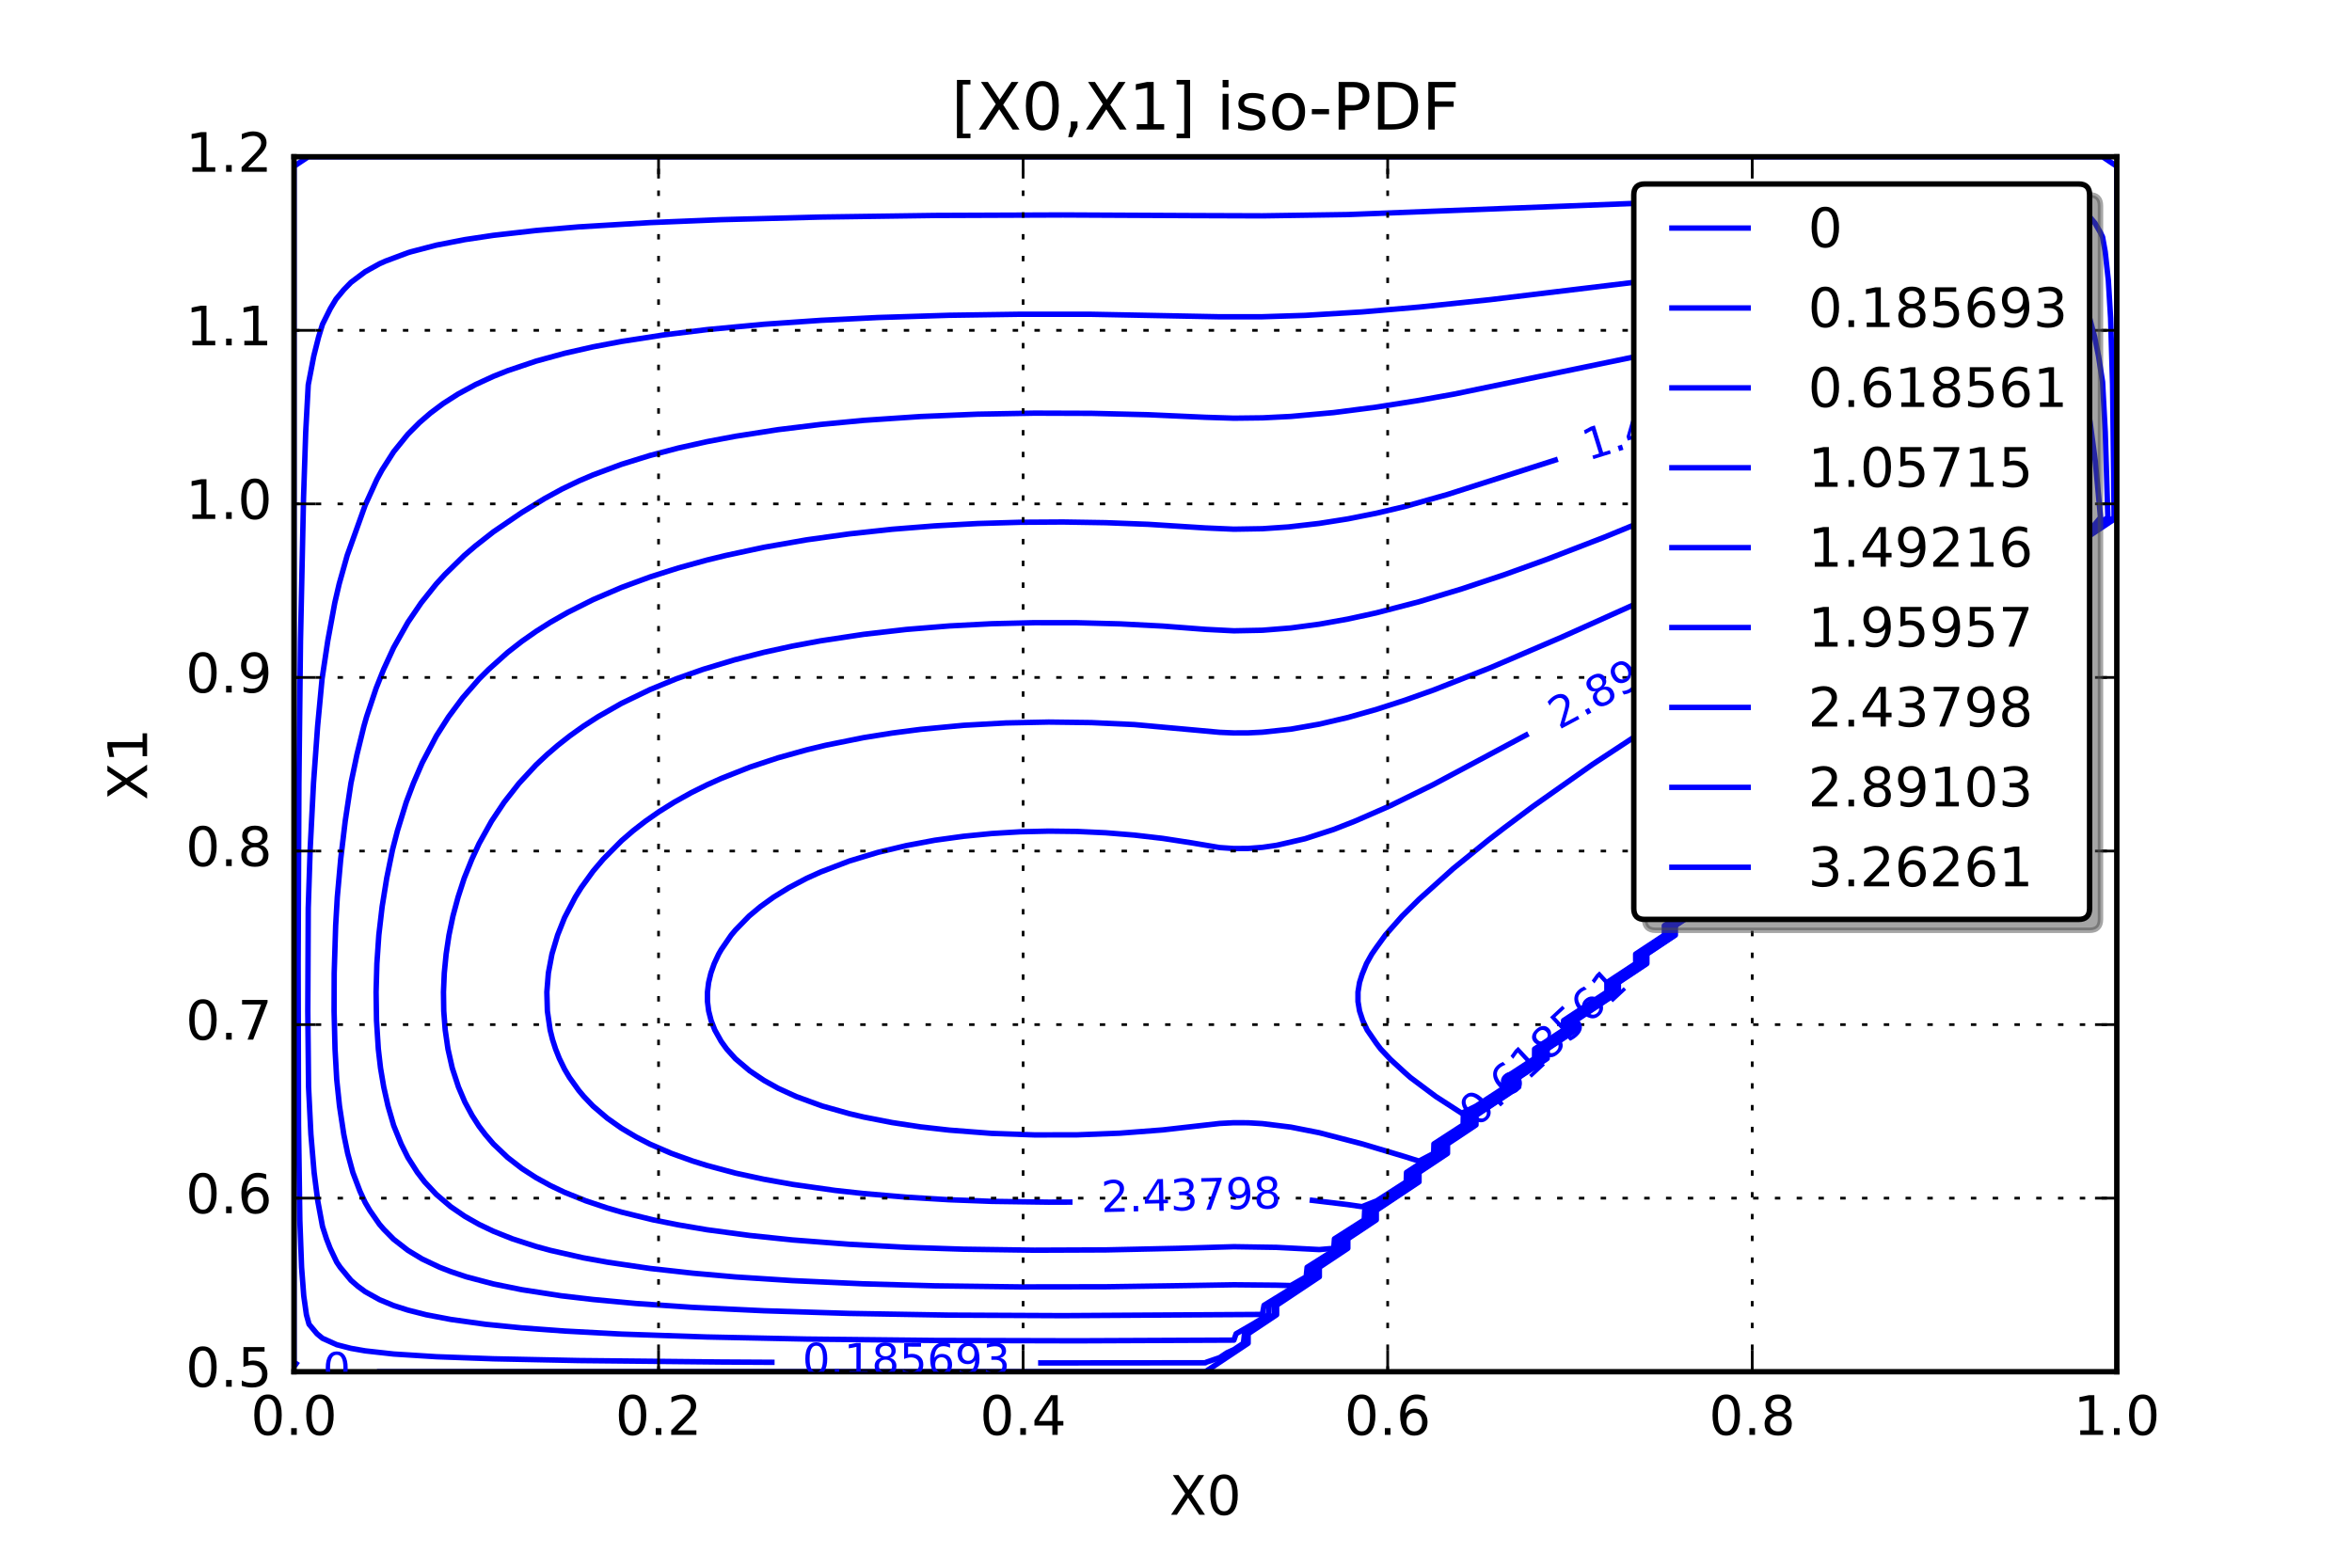 <?xml version="1.0" encoding="utf-8" standalone="no"?>
<!DOCTYPE svg PUBLIC "-//W3C//DTD SVG 1.1//EN"
  "http://www.w3.org/Graphics/SVG/1.1/DTD/svg11.dtd">
<!-- Created with matplotlib (http://matplotlib.org/) -->
<svg height="288pt" version="1.1" viewBox="0 0 432 288" width="432pt" xmlns="http://www.w3.org/2000/svg" xmlns:xlink="http://www.w3.org/1999/xlink">
 <defs>
  <style type="text/css">
*{stroke-linecap:butt;stroke-linejoin:round;stroke-miterlimit:100000;}
  </style>
 </defs>
 <g id="figure_1">
  <g id="patch_1">
   <path d="M 0 288 
L 432 288 
L 432 0 
L 0 0 
z
" style="fill:#ffffff;"/>
  </g>
  <g id="axes_1">
   <g id="patch_2">
    <path d="M 54 252 
L 388.8 252 
L 388.8 28.8 
L 54 28.8 
z
" style="fill:#ffffff;"/>
   </g>
   <g id="LineCollection_1">
    <path clip-path="url(#pd67d15239f)" d="M 69.247 252 
L 221.4 252 
L 229.247 246.769 
L 229.247 245.025 
L 234.478 241.537 
L 234.478 239.794 
L 242.325 234.562 
L 242.325 232.819 
L 247.556 229.331 
L 247.556 227.588 
L 252.787 224.1 
L 252.787 222.356 
L 260.634 217.125 
L 260.634 215.381 
L 265.866 211.894 
L 265.866 210.15 
L 271.097 206.662 
L 271.097 204.919 
L 278.944 199.688 
L 278.944 197.944 
L 284.175 194.456 
L 284.175 192.713 
L 289.406 189.225 
L 289.406 187.481 
L 297.253 182.25 
L 297.253 180.506 
L 302.484 177.019 
L 302.484 175.275 
L 307.716 171.787 
L 307.716 170.044 
L 315.562 164.812 
L 315.562 163.069 
L 320.794 159.581 
L 320.794 157.838 
L 326.025 154.35 
L 326.025 152.606 
L 333.872 147.375 
L 333.872 145.631 
L 339.103 142.144 
L 339.103 140.4 
L 344.334 136.912 
L 344.334 135.169 
L 352.181 129.938 
L 352.181 128.194 
L 357.413 124.706 
L 357.413 122.963 
L 362.644 119.475 
L 362.644 117.731 
L 370.491 112.5 
L 370.491 110.756 
L 375.722 107.269 
L 375.722 105.525 
L 380.953 102.037 
L 380.953 100.294 
L 388.8 95.062 
L 388.8 30.544 
L 386.184 28.8 
L 56.616 28.8 
L 54 30.544 
L 54 250.256 
L 54.811 250.797 
L 54.811 250.797 
" style="fill:none;stroke:#0000ff;"/>
   </g>
   <g id="LineCollection_2">
    <path clip-path="url(#pd67d15239f)" d="M 190.672 250.383 
L 221.4 250.356 
L 221.549 250.256 
L 224.016 249.413 
L 225.366 248.512 
L 226.631 247.937 
L 228.383 246.769 
L 228.584 245.025 
L 229.247 244.663 
L 234.016 241.537 
L 234.073 239.794 
L 234.478 239.553 
L 242.025 234.562 
L 242.046 232.819 
L 244.941 230.912 
L 247.312 229.331 
L 247.324 227.588 
L 250.172 225.704 
L 252.578 224.1 
L 252.586 222.356 
L 255.403 220.489 
L 260.455 217.125 
L 260.46 215.381 
L 265.702 211.894 
L 265.705 210.15 
L 270.945 206.662 
L 270.948 204.919 
L 278.805 199.688 
L 278.806 197.944 
L 284.043 194.456 
L 284.044 192.713 
L 289.28 189.225 
L 289.28 187.481 
L 297.133 182.25 
L 297.133 180.506 
L 302.368 177.019 
L 302.367 175.275 
L 307.601 171.787 
L 307.601 170.044 
L 315.451 164.812 
L 315.451 163.069 
L 320.684 159.581 
L 320.794 157.764 
L 325.915 154.35 
L 326.025 152.533 
L 333.763 147.375 
L 333.872 145.558 
L 338.993 142.144 
L 338.991 140.4 
L 344.222 136.912 
L 344.22 135.169 
L 352.065 129.938 
L 352.062 128.194 
L 357.29 124.706 
L 357.288 122.963 
L 362.514 119.475 
L 362.511 117.731 
L 367.875 114.146 
L 370.344 112.5 
L 370.34 110.756 
L 373.106 108.9 
L 375.553 107.269 
L 375.548 105.525 
L 375.722 105.399 
L 380.742 102.037 
L 380.737 100.294 
L 380.953 100.125 
L 385.865 96.806 
L 386.184 96.479 
L 388.309 95.062 
L 388.025 70.65 
L 387.663 58.444 
L 387.244 51.469 
L 386.668 46.237 
L 386.184 43.55 
L 385.811 42.75 
L 384.804 41.006 
L 383.331 39.263 
L 380.953 37.813 
L 378.337 36.944 
L 375.722 36.419 
L 373.106 36.085 
L 367.875 35.718 
L 362.644 35.565 
L 354.797 35.554 
L 341.719 35.827 
L 323.409 36.463 
L 247.556 39.417 
L 231.863 39.652 
L 218.784 39.607 
L 195.244 39.491 
L 171.703 39.583 
L 150.778 39.874 
L 132.469 40.355 
L 119.391 40.895 
L 106.312 41.68 
L 98.466 42.345 
L 90.619 43.234 
L 85.388 44.018 
L 80.156 45.035 
L 75.552 46.237 
L 74.925 46.424 
L 70.766 47.981 
L 69.694 48.461 
L 67.078 49.914 
L 64.463 51.878 
L 63.162 53.212 
L 61.716 54.956 
L 60.669 56.7 
L 59.231 59.588 
L 58.509 61.931 
L 57.63 65.419 
L 56.616 70.697 
L 56.151 79.369 
L 55.748 91.575 
L 55.194 117.731 
L 54.903 143.887 
L 54.764 177.019 
L 54.832 206.662 
L 55.073 224.1 
L 55.394 232.819 
L 55.791 238.05 
L 56.282 241.537 
L 56.766 243.281 
L 58.227 245.025 
L 59.231 245.856 
L 61.847 247.036 
L 64.463 247.709 
L 67.078 248.166 
L 72.309 248.748 
L 80.156 249.243 
L 90.619 249.624 
L 106.312 249.947 
L 132.469 250.216 
L 142.272 250.273 
L 142.272 250.273 
" style="fill:none;stroke:#0000ff;"/>
   </g>
   <g id="LineCollection_3">
    <path clip-path="url(#pd67d15239f)" d="M 300.987 177.758 
L 302.096 177.019 
L 302.094 175.275 
L 307.335 171.787 
L 307.333 170.044 
L 315.193 164.812 
L 315.19 163.069 
L 320.427 159.581 
L 320.424 157.838 
L 325.66 154.35 
L 325.656 152.606 
L 333.508 147.375 
L 333.503 145.631 
L 338.735 142.144 
L 338.729 140.4 
L 343.959 136.912 
L 343.953 135.169 
L 351.792 129.938 
L 351.785 128.194 
L 357.006 124.706 
L 356.997 122.963 
L 362.212 119.475 
L 362.202 117.731 
L 370.001 112.5 
L 369.989 110.756 
L 373.106 108.637 
L 375.158 107.269 
L 375.144 105.525 
L 378.337 103.313 
L 380.251 102.037 
L 380.232 100.294 
L 380.953 99.733 
L 382.728 98.55 
L 383.569 97.842 
L 385.122 96.806 
L 386.184 95.715 
L 387.163 95.062 
L 386.679 79.369 
L 386.184 70.156 
L 385.445 65.419 
L 384.74 61.931 
L 383.569 57.545 
L 382.254 54.956 
L 380.953 52.868 
L 378.337 50.424 
L 375.722 48.959 
L 372.937 47.981 
L 370.491 47.402 
L 367.875 46.994 
L 362.644 46.585 
L 357.413 46.511 
L 352.181 46.644 
L 344.334 47.095 
L 333.872 47.99 
L 320.794 49.379 
L 299.869 51.9 
L 273.712 55.049 
L 260.634 56.414 
L 250.172 57.305 
L 239.709 57.939 
L 231.863 58.189 
L 224.016 58.195 
L 200.475 57.736 
L 187.397 57.73 
L 174.319 57.921 
L 161.241 58.332 
L 150.778 58.848 
L 140.316 59.569 
L 129.853 60.552 
L 122.006 61.512 
L 114.159 62.727 
L 108.928 63.721 
L 103.697 64.907 
L 98.466 66.339 
L 93.234 68.101 
L 90.619 69.142 
L 87.34 70.65 
L 84.123 72.394 
L 81.398 74.138 
L 79.068 75.881 
L 77.049 77.625 
L 74.925 79.76 
L 72.309 82.989 
L 70.166 86.344 
L 69.219 88.088 
L 67.078 92.799 
L 63.77 102.037 
L 62.299 107.269 
L 61.489 110.756 
L 60.203 117.731 
L 59.156 124.706 
L 58.336 133.425 
L 57.584 143.887 
L 56.965 156.094 
L 56.616 166.844 
L 56.535 185.738 
L 56.675 199.688 
L 57.105 208.406 
L 57.694 215.381 
L 58.364 220.613 
L 59.231 225.298 
L 59.968 227.588 
L 60.641 229.331 
L 61.847 231.866 
L 62.488 232.819 
L 64.463 235.208 
L 65.734 236.306 
L 67.078 237.298 
L 69.694 238.754 
L 72.309 239.847 
L 74.925 240.681 
L 78.296 241.537 
L 82.772 242.389 
L 89.125 243.281 
L 95.85 243.948 
L 103.697 244.526 
L 114.159 245.083 
L 129.853 245.619 
L 148.162 246 
L 171.703 246.252 
L 197.859 246.318 
L 226.631 246.193 
L 227.039 245.025 
L 230.056 243.281 
L 232.94 241.537 
L 233.129 239.794 
L 237.094 237.322 
L 241.324 234.562 
L 241.394 232.819 
L 244.941 230.532 
L 246.741 229.331 
L 246.782 227.588 
L 250.172 225.378 
L 252.089 224.1 
L 252.115 222.356 
L 258.019 218.471 
L 260.038 217.125 
L 260.053 215.381 
L 265.321 211.894 
L 265.332 210.15 
L 267.921 208.434 
L 267.921 208.434 
" style="fill:none;stroke:#0000ff;"/>
   </g>
   <g id="LineCollection_4">
    <path clip-path="url(#pd67d15239f)" d="M 380.62 99.595 
L 384.369 96.806 
L 385.82 95.062 
L 384.838 84.6 
L 383.905 77.625 
L 383.569 75.589 
L 382.696 72.394 
L 381.554 68.906 
L 380.868 67.162 
L 378.714 63.675 
L 378.337 63.138 
L 375.722 60.672 
L 373.106 59.106 
L 370.491 58.079 
L 367.875 57.406 
L 365.259 56.977 
L 361.997 56.7 
L 357.413 56.606 
L 352.181 56.827 
L 346.95 57.28 
L 339.103 58.257 
L 331.256 59.483 
L 320.794 61.375 
L 307.716 64 
L 267.108 72.394 
L 260.634 73.554 
L 252.787 74.793 
L 244.941 75.797 
L 237.094 76.502 
L 231.863 76.763 
L 226.631 76.826 
L 221.4 76.661 
L 210.938 76.189 
L 200.475 75.935 
L 190.012 75.899 
L 179.55 76.088 
L 169.088 76.521 
L 158.625 77.227 
L 150.778 77.969 
L 142.931 78.928 
L 135.084 80.149 
L 129.853 81.137 
L 124.622 82.302 
L 119.391 83.672 
L 114.159 85.296 
L 108.928 87.242 
L 106.312 88.362 
L 103.251 89.831 
L 100.056 91.575 
L 95.85 94.147 
L 90.619 97.709 
L 87.321 100.294 
L 85.285 102.037 
L 81.73 105.525 
L 80.133 107.269 
L 77.352 110.756 
L 74.925 114.321 
L 72.309 118.956 
L 70.466 122.963 
L 69.08 126.45 
L 67.332 131.681 
L 66.834 133.425 
L 65.555 138.656 
L 64.457 143.887 
L 63.406 150.863 
L 62.577 157.838 
L 61.952 164.812 
L 61.651 170.044 
L 61.383 178.762 
L 61.362 185.738 
L 61.536 192.713 
L 61.847 198.316 
L 62.354 203.175 
L 63.147 208.406 
L 63.858 211.894 
L 64.804 215.381 
L 66.126 218.869 
L 67.078 220.925 
L 67.919 222.356 
L 69.694 224.914 
L 70.499 225.844 
L 72.309 227.674 
L 74.925 229.704 
L 77.541 231.288 
L 80.772 232.819 
L 82.772 233.595 
L 85.651 234.562 
L 90.619 235.871 
L 95.85 236.931 
L 103.079 238.05 
L 108.928 238.732 
L 116.775 239.461 
L 127.237 240.178 
L 140.316 240.8 
L 156.009 241.289 
L 174.319 241.601 
L 195.244 241.698 
L 216.169 241.569 
L 231.863 241.473 
L 232.173 239.794 
L 237.844 236.306 
L 240.615 234.562 
L 240.735 232.819 
L 246.164 229.331 
L 246.234 227.588 
L 251.594 224.1 
L 251.638 222.356 
L 258.019 218.189 
L 259.615 217.125 
L 259.641 215.381 
L 264.936 211.894 
L 264.953 210.15 
L 270.235 206.662 
L 270.247 204.919 
L 278.153 199.688 
L 278.16 197.944 
L 283.424 194.456 
L 283.428 192.713 
L 288.686 189.225 
L 288.688 187.481 
L 296.57 182.25 
L 296.569 180.506 
L 301.82 177.019 
L 301.818 175.275 
L 307.066 171.787 
L 307.063 170.044 
L 314.93 164.812 
L 314.925 163.069 
L 320.168 159.581 
L 320.162 157.838 
L 325.402 154.35 
L 325.394 152.606 
L 333.25 147.375 
L 333.241 145.631 
L 338.474 142.144 
L 338.464 140.4 
L 343.694 136.912 
L 343.683 135.169 
L 351.517 129.938 
L 351.504 128.194 
L 351.894 127.93 
L 351.894 127.93 
" style="fill:none;stroke:#0000ff;"/>
   </g>
   <g id="LineCollection_5">
    <path clip-path="url(#pd67d15239f)" d="M 286.137 84.363 
L 265.866 90.838 
L 258.019 93.053 
L 252.787 94.286 
L 247.556 95.327 
L 242.325 96.153 
L 236.649 96.806 
L 231.863 97.13 
L 226.631 97.217 
L 221.4 96.989 
L 210.938 96.324 
L 203.091 96.024 
L 195.244 95.898 
L 187.397 95.948 
L 179.55 96.18 
L 171.703 96.608 
L 163.856 97.232 
L 156.009 98.079 
L 148.162 99.171 
L 140.316 100.543 
L 133.344 102.037 
L 129.853 102.886 
L 124.622 104.33 
L 119.391 105.993 
L 114.159 107.919 
L 108.928 110.166 
L 104.289 112.5 
L 101.081 114.328 
L 98.466 115.987 
L 95.85 117.821 
L 93.234 119.859 
L 89.769 122.963 
L 88.003 124.726 
L 84.982 128.194 
L 82.391 131.681 
L 80.156 135.188 
L 77.541 140.152 
L 75.933 143.887 
L 74.616 147.375 
L 73.002 152.606 
L 72.098 156.094 
L 71.03 161.325 
L 70.189 166.556 
L 69.581 171.787 
L 69.224 177.019 
L 69.077 182.25 
L 69.156 187.481 
L 69.488 192.713 
L 69.891 196.2 
L 70.481 199.688 
L 71.264 203.175 
L 72.309 206.767 
L 73.678 210.15 
L 74.925 212.657 
L 76.66 215.381 
L 77.993 217.125 
L 80.156 219.442 
L 82.772 221.668 
L 85.388 223.46 
L 88.003 224.939 
L 90.619 226.19 
L 94.126 227.588 
L 98.466 228.989 
L 101.081 229.702 
L 107.133 231.075 
L 111.544 231.872 
L 119.391 233.026 
L 127.237 233.897 
L 135.084 234.589 
L 145.547 235.263 
L 158.625 235.852 
L 171.703 236.219 
L 187.397 236.417 
L 203.091 236.394 
L 218.784 236.161 
L 226.631 236.027 
L 234.478 236.102 
L 237.094 236.169 
L 239.911 234.562 
L 240.08 232.819 
L 245.591 229.331 
L 245.689 227.588 
L 251.102 224.1 
L 251.165 222.356 
L 259.196 217.125 
L 259.233 215.381 
L 264.553 211.894 
L 264.578 210.15 
L 269.88 206.662 
L 269.897 204.919 
L 277.828 199.688 
L 277.838 197.944 
L 283.114 194.456 
L 283.12 192.713 
L 288.39 189.225 
L 288.393 187.481 
L 296.289 182.25 
L 296.288 180.506 
L 301.547 177.019 
L 301.544 175.275 
L 306.799 171.787 
L 306.794 170.044 
L 314.67 164.812 
L 314.663 163.069 
L 319.91 159.581 
L 319.902 157.838 
L 325.145 154.35 
L 325.135 152.606 
L 332.993 147.375 
L 332.981 145.631 
L 338.215 142.144 
L 338.202 140.4 
L 343.43 136.912 
L 343.414 135.169 
L 351.243 129.938 
L 351.225 128.194 
L 356.432 124.706 
L 356.411 122.963 
L 361.601 119.475 
L 361.578 117.731 
L 369.309 112.5 
L 369.28 110.756 
L 374.362 107.269 
L 374.327 105.525 
L 379.26 102.037 
L 379.214 100.294 
L 383.622 96.806 
L 383.497 95.062 
L 381.879 86.344 
L 380.953 82.418 
L 379.794 79.369 
L 378.212 75.881 
L 375.691 72.394 
L 373.106 70.137 
L 370.491 68.65 
L 367.875 67.679 
L 365.259 67.063 
L 362.644 66.706 
L 360.028 66.543 
L 357.413 66.532 
L 352.181 66.848 
L 346.95 67.498 
L 341.719 68.39 
L 336.488 69.466 
L 328.641 71.342 
L 327.806 71.559 
L 327.806 71.559 
" style="fill:none;stroke:#0000ff;"/>
   </g>
   <g id="LineCollection_6">
    <path clip-path="url(#pd67d15239f)" d="M 350.938 129.063 
L 350.926 128.194 
L 356.125 124.706 
L 356.098 122.963 
L 361.275 119.475 
L 361.244 117.731 
L 368.939 112.5 
L 368.901 110.756 
L 373.936 107.269 
L 373.89 105.525 
L 378.729 102.037 
L 378.669 100.294 
L 380.6 98.55 
L 378.337 91.304 
L 376.843 88.088 
L 375.722 85.933 
L 373.106 82.65 
L 370.491 80.547 
L 367.875 79.182 
L 365.259 78.324 
L 362.644 77.825 
L 360.028 77.597 
L 356.644 77.625 
L 354.797 77.733 
L 352.181 78.023 
L 346.95 78.931 
L 341.719 80.181 
L 336.488 81.698 
L 331.256 83.434 
L 326.025 85.355 
L 319.222 88.088 
L 311.291 91.575 
L 303.474 95.062 
L 294.637 98.7 
L 284.175 102.737 
L 276.328 105.568 
L 268.481 108.186 
L 260.634 110.549 
L 252.787 112.589 
L 247.556 113.731 
L 242.325 114.667 
L 237.094 115.364 
L 231.863 115.785 
L 226.631 115.887 
L 221.4 115.62 
L 213.553 115.017 
L 205.706 114.613 
L 197.859 114.404 
L 190.012 114.393 
L 182.166 114.586 
L 174.319 114.995 
L 166.472 115.635 
L 158.625 116.532 
L 150.71 117.731 
L 145.547 118.694 
L 140.316 119.838 
L 134.921 121.219 
L 129.151 122.963 
L 124.216 124.706 
L 119.391 126.686 
L 114.159 129.212 
L 109.827 131.681 
L 107.127 133.425 
L 104.685 135.169 
L 102.467 136.912 
L 100.439 138.656 
L 98.466 140.512 
L 95.342 143.887 
L 92.605 147.375 
L 90.281 150.863 
L 88.003 154.958 
L 86.672 157.838 
L 85.267 161.325 
L 84.135 164.812 
L 83.194 168.3 
L 82.465 171.787 
L 81.943 175.275 
L 81.603 178.762 
L 81.454 182.25 
L 81.506 185.738 
L 81.775 189.225 
L 82.279 192.713 
L 83.066 196.2 
L 84.206 199.688 
L 85.388 202.465 
L 86.715 204.919 
L 88.003 206.925 
L 89.129 208.406 
L 90.619 210.15 
L 93.234 212.635 
L 95.85 214.664 
L 98.466 216.355 
L 101.081 217.793 
L 103.697 219.042 
L 107.617 220.613 
L 111.544 221.919 
L 114.159 222.677 
L 119.956 224.1 
L 124.622 225.026 
L 129.853 225.917 
L 137.7 226.967 
L 145.547 227.79 
L 156.009 228.587 
L 166.472 229.144 
L 176.934 229.49 
L 190.012 229.674 
L 203.091 229.621 
L 216.391 229.331 
L 226.631 229.033 
L 234.478 229.155 
L 242.325 229.56 
L 244.975 229.331 
L 245.105 227.588 
L 250.574 224.1 
L 250.657 222.356 
L 258.745 217.125 
L 258.793 215.381 
L 264.142 211.894 
L 264.175 210.15 
L 269.499 206.662 
L 269.521 204.919 
L 277.478 199.688 
L 277.491 197.944 
L 282.782 194.456 
L 282.79 192.713 
L 288.072 189.225 
L 288.075 187.481 
L 295.986 182.25 
L 295.985 180.506 
L 301.253 177.019 
L 301.249 175.275 
L 306.511 171.787 
L 306.505 170.044 
L 314.39 164.812 
L 314.381 163.069 
L 319.633 159.581 
L 319.622 157.838 
L 321.272 156.743 
L 321.272 156.743 
" style="fill:none;stroke:#0000ff;"/>
   </g>
   <g id="LineCollection_7">
    <path clip-path="url(#pd67d15239f)" d="M 240.549 220.458 
L 247.556 221.298 
L 250.172 221.678 
L 252.862 220.613 
L 258.284 217.125 
L 258.344 215.381 
L 263.721 211.894 
L 263.762 210.15 
L 269.108 206.662 
L 269.136 204.919 
L 277.121 199.688 
L 277.137 197.944 
L 282.442 194.456 
L 282.452 192.713 
L 287.746 189.225 
L 287.751 187.481 
L 295.677 182.25 
L 295.676 180.506 
L 300.952 177.019 
L 300.947 175.275 
L 306.217 171.787 
L 306.209 170.044 
L 314.104 164.812 
L 314.093 163.069 
L 319.35 159.581 
L 319.336 157.838 
L 324.587 154.35 
L 324.571 152.606 
L 332.437 147.375 
L 332.417 145.631 
L 337.652 142.144 
L 337.63 140.4 
L 342.856 136.912 
L 342.831 135.169 
L 350.649 129.938 
L 350.619 128.194 
L 355.81 124.706 
L 355.776 122.963 
L 360.94 119.475 
L 360.902 117.731 
L 368.561 112.5 
L 368.513 110.756 
L 373.5 107.269 
L 373.442 105.525 
L 375.86 103.781 
L 376.612 102.037 
L 375.722 100.219 
L 373.106 96.49 
L 370.491 93.889 
L 367.875 92.053 
L 365.259 90.862 
L 362.644 90.17 
L 360.028 89.854 
L 357.413 89.831 
L 354.797 90.043 
L 352.181 90.445 
L 347.427 91.575 
L 344.334 92.516 
L 336.488 95.341 
L 328.489 98.55 
L 318.178 102.976 
L 300.85 110.756 
L 286.791 117.072 
L 273.712 122.68 
L 263.25 126.786 
L 258.019 128.645 
L 252.787 130.332 
L 247.556 131.809 
L 242.325 133.033 
L 237.094 133.953 
L 231.863 134.512 
L 229.247 134.636 
L 226.631 134.647 
L 224.016 134.535 
L 208.322 133.11 
L 200.475 132.751 
L 192.628 132.65 
L 184.781 132.813 
L 176.934 133.251 
L 169.088 133.993 
L 163.856 134.67 
L 158.625 135.509 
L 151.661 136.912 
L 148.162 137.753 
L 142.931 139.211 
L 137.7 140.944 
L 132.469 143.009 
L 129.853 144.187 
L 126.953 145.631 
L 123.83 147.375 
L 121.044 149.119 
L 118.547 150.863 
L 116.299 152.606 
L 114.159 154.449 
L 110.803 157.838 
L 108.928 160.052 
L 106.748 163.069 
L 105.663 164.812 
L 103.697 168.571 
L 102.417 171.787 
L 101.377 175.275 
L 100.722 178.762 
L 100.442 182.25 
L 100.54 185.738 
L 101.045 189.225 
L 101.483 190.969 
L 102.046 192.713 
L 102.74 194.456 
L 103.697 196.422 
L 104.601 197.944 
L 106.312 200.333 
L 107.234 201.431 
L 108.928 203.202 
L 111.544 205.429 
L 114.159 207.274 
L 116.775 208.836 
L 119.391 210.19 
L 123.337 211.894 
L 127.237 213.295 
L 129.853 214.109 
L 135.084 215.511 
L 140.316 216.641 
L 145.547 217.579 
L 153.394 218.693 
L 158.625 219.266 
L 166.472 219.931 
L 174.319 220.407 
L 182.166 220.704 
L 192.628 220.851 
L 196.999 220.836 
L 196.999 220.836 
" style="fill:none;stroke:#0000ff;"/>
   </g>
   <g id="LineCollection_8">
    <path clip-path="url(#pd67d15239f)" d="M 280.73 134.806 
L 263.25 144.142 
L 255.403 147.995 
L 248.843 150.863 
L 244.941 152.389 
L 239.709 154.082 
L 234.478 155.29 
L 231.863 155.665 
L 229.247 155.868 
L 226.631 155.885 
L 224.016 155.704 
L 218.784 154.825 
L 213.553 154.019 
L 208.322 153.414 
L 203.091 152.99 
L 197.859 152.747 
L 192.628 152.686 
L 187.397 152.81 
L 182.166 153.125 
L 176.934 153.638 
L 171.703 154.36 
L 166.472 155.341 
L 161.241 156.592 
L 156.009 158.174 
L 150.778 160.174 
L 148.162 161.355 
L 144.915 163.069 
L 142.09 164.812 
L 139.666 166.556 
L 137.578 168.3 
L 135.084 170.86 
L 134.306 171.787 
L 132.469 174.464 
L 132.002 175.275 
L 131.188 177.019 
L 130.571 178.762 
L 130.154 180.506 
L 129.943 182.25 
L 129.944 183.994 
L 130.163 185.738 
L 130.61 187.481 
L 131.294 189.225 
L 132.469 191.324 
L 133.476 192.713 
L 135.084 194.505 
L 137.7 196.719 
L 140.316 198.477 
L 142.931 199.93 
L 146.206 201.431 
L 150.98 203.175 
L 156.009 204.591 
L 158.625 205.207 
L 163.856 206.226 
L 169.088 207.019 
L 174.319 207.611 
L 182.166 208.216 
L 190.012 208.494 
L 197.859 208.48 
L 205.706 208.177 
L 213.553 207.578 
L 221.619 206.662 
L 224.016 206.391 
L 226.631 206.255 
L 229.247 206.268 
L 231.863 206.42 
L 237.094 207.064 
L 242.325 208.096 
L 250.219 210.15 
L 258.019 212.48 
L 260.634 213.308 
L 263.322 211.894 
L 263.371 210.15 
L 268.739 206.662 
L 268.772 204.919 
L 276.782 199.688 
L 276.801 197.944 
L 282.12 194.456 
L 282.131 192.713 
L 287.438 189.225 
L 287.443 187.481 
L 295.384 182.25 
L 295.383 180.506 
L 300.667 177.019 
L 300.662 175.275 
L 305.939 171.787 
L 305.93 170.044 
L 313.833 164.812 
L 313.82 163.069 
L 319.082 159.581 
L 319.065 157.838 
L 324.32 154.35 
L 324.301 152.606 
L 332.17 147.375 
L 332.147 145.631 
L 337.383 142.144 
L 337.356 140.4 
L 342.582 136.912 
L 342.552 135.169 
L 350.364 129.938 
L 350.329 128.194 
L 355.512 124.706 
L 355.472 122.963 
L 360.624 119.475 
L 360.578 117.731 
L 368.202 112.5 
L 368.146 110.756 
L 370.637 109.013 
L 372.639 107.269 
L 370.491 105.077 
L 367.875 103.291 
L 364.843 102.037 
L 362.644 101.468 
L 360.028 101.158 
L 357.413 101.135 
L 354.797 101.343 
L 350.751 102.037 
L 349.566 102.284 
L 344.334 103.736 
L 339.103 105.548 
L 333.872 107.62 
L 326.738 110.756 
L 319.222 114.336 
L 319.222 114.336 
" style="fill:none;stroke:#0000ff;"/>
   </g>
   <g id="LineCollection_9">
    <path clip-path="url(#pd67d15239f)" d="M 337.132 140.407 
L 337.132 140.4 
L 342.357 136.912 
L 342.323 135.169 
L 350.131 129.938 
L 350.091 128.194 
L 355.268 124.706 
L 355.223 122.963 
L 360.364 119.475 
L 360.313 117.731 
L 367.908 112.5 
L 367.875 111.588 
L 365.259 110.352 
L 362.644 109.629 
L 360.028 109.299 
L 357.413 109.275 
L 354.797 109.496 
L 352.181 109.916 
L 348.647 110.756 
L 346.95 111.226 
L 341.719 113.009 
L 336.488 115.142 
L 330.871 117.731 
L 324.015 121.219 
L 317.67 124.706 
L 310.331 129.005 
L 303.173 133.425 
L 292.544 140.4 
L 281.559 148.148 
L 276.328 152.055 
L 273.345 154.35 
L 266.902 159.581 
L 260.634 165.218 
L 257.529 168.3 
L 254.454 171.787 
L 252.787 174.085 
L 251.965 175.275 
L 250.99 177.019 
L 250.172 179.034 
L 249.707 180.506 
L 249.427 182.25 
L 249.428 183.994 
L 249.718 185.738 
L 250.296 187.481 
L 251.116 189.225 
L 252.787 191.645 
L 253.592 192.713 
L 255.403 194.633 
L 258.019 197.034 
L 259.047 197.944 
L 263.712 201.431 
L 268.481 204.51 
L 271.154 203.175 
L 276.504 199.688 
L 276.525 197.944 
L 281.856 194.456 
L 281.869 192.713 
L 287.185 189.225 
L 287.191 187.481 
L 295.144 182.25 
L 295.143 180.506 
L 300.434 177.019 
L 300.427 175.275 
L 305.71 171.787 
L 305.7 170.044 
L 308.175 168.409 
L 308.175 168.409 
" style="fill:none;stroke:#0000ff;"/>
   </g>
   <g id="patch_3">
    <path d="M 388.8 252 
L 388.8 28.8 
" style="fill:none;stroke:#000000;stroke-linecap:square;stroke-linejoin:miter;"/>
   </g>
   <g id="patch_4">
    <path d="M 54 252 
L 54 28.8 
" style="fill:none;stroke:#000000;stroke-linecap:square;stroke-linejoin:miter;"/>
   </g>
   <g id="patch_5">
    <path d="M 54 252 
L 388.8 252 
" style="fill:none;stroke:#000000;stroke-linecap:square;stroke-linejoin:miter;"/>
   </g>
   <g id="patch_6">
    <path d="M 54 28.8 
L 388.8 28.8 
" style="fill:none;stroke:#000000;stroke-linecap:square;stroke-linejoin:miter;"/>
   </g>
   <g id="matplotlib.axis_1">
    <g id="xtick_1">
     <g id="line2d_1">
      <path clip-path="url(#pd67d15239f)" d="M 54 252 
L 54 28.8 
" style="fill:none;stroke:#000000;stroke-dasharray:1,3;stroke-dashoffset:0.0;stroke-width:0.5;"/>
     </g>
     <g id="line2d_2">
      <defs>
       <path d="M 0 0 
L 0 -4 
" id="m0a7849e73e" style="stroke:#000000;stroke-width:0.5;"/>
      </defs>
      <g>
       <use style="stroke:#000000;stroke-width:0.5;" x="54.0" xlink:href="#m0a7849e73e" y="252.0"/>
      </g>
     </g>
     <g id="line2d_3">
      <defs>
       <path d="M 0 0 
L 0 4 
" id="mc889aab5ab" style="stroke:#000000;stroke-width:0.5;"/>
      </defs>
      <g>
       <use style="stroke:#000000;stroke-width:0.5;" x="54.0" xlink:href="#mc889aab5ab" y="28.8"/>
      </g>
     </g>
     <g id="text_1">
      <!-- 0.0 -->
      <defs>
       <path d="M 31.781 66.406 
Q 24.172 66.406 20.328 58.906 
Q 16.5 51.422 16.5 36.375 
Q 16.5 21.391 20.328 13.891 
Q 24.172 6.391 31.781 6.391 
Q 39.453 6.391 43.281 13.891 
Q 47.125 21.391 47.125 36.375 
Q 47.125 51.422 43.281 58.906 
Q 39.453 66.406 31.781 66.406 
M 31.781 74.219 
Q 44.047 74.219 50.516 64.516 
Q 56.984 54.828 56.984 36.375 
Q 56.984 17.969 50.516 8.266 
Q 44.047 -1.422 31.781 -1.422 
Q 19.531 -1.422 13.062 8.266 
Q 6.594 17.969 6.594 36.375 
Q 6.594 54.828 13.062 64.516 
Q 19.531 74.219 31.781 74.219 
" id="BitstreamVeraSans-Roman-30"/>
       <path d="M 10.688 12.406 
L 21 12.406 
L 21 0 
L 10.688 0 
z
" id="BitstreamVeraSans-Roman-2e"/>
      </defs>
      <g transform="translate(46.048 263.598)scale(0.1 -0.1)">
       <use xlink:href="#BitstreamVeraSans-Roman-30"/>
       <use x="63.623" xlink:href="#BitstreamVeraSans-Roman-2e"/>
       <use x="95.41" xlink:href="#BitstreamVeraSans-Roman-30"/>
      </g>
     </g>
    </g>
    <g id="xtick_2">
     <g id="line2d_4">
      <path clip-path="url(#pd67d15239f)" d="M 120.96 252 
L 120.96 28.8 
" style="fill:none;stroke:#000000;stroke-dasharray:1,3;stroke-dashoffset:0.0;stroke-width:0.5;"/>
     </g>
     <g id="line2d_5">
      <g>
       <use style="stroke:#000000;stroke-width:0.5;" x="120.96" xlink:href="#m0a7849e73e" y="252.0"/>
      </g>
     </g>
     <g id="line2d_6">
      <g>
       <use style="stroke:#000000;stroke-width:0.5;" x="120.96" xlink:href="#mc889aab5ab" y="28.8"/>
      </g>
     </g>
     <g id="text_2">
      <!-- 0.2 -->
      <defs>
       <path d="M 19.188 8.297 
L 53.609 8.297 
L 53.609 0 
L 7.328 0 
L 7.328 8.297 
Q 12.938 14.109 22.625 23.891 
Q 32.328 33.688 34.812 36.531 
Q 39.547 41.844 41.422 45.531 
Q 43.312 49.219 43.312 52.781 
Q 43.312 58.594 39.234 62.25 
Q 35.156 65.922 28.609 65.922 
Q 23.969 65.922 18.812 64.312 
Q 13.672 62.703 7.812 59.422 
L 7.812 69.391 
Q 13.766 71.781 18.938 73 
Q 24.125 74.219 28.422 74.219 
Q 39.75 74.219 46.484 68.547 
Q 53.219 62.891 53.219 53.422 
Q 53.219 48.922 51.531 44.891 
Q 49.859 40.875 45.406 35.406 
Q 44.188 33.984 37.641 27.219 
Q 31.109 20.453 19.188 8.297 
" id="BitstreamVeraSans-Roman-32"/>
      </defs>
      <g transform="translate(113.008 263.598)scale(0.1 -0.1)">
       <use xlink:href="#BitstreamVeraSans-Roman-30"/>
       <use x="63.623" xlink:href="#BitstreamVeraSans-Roman-2e"/>
       <use x="95.41" xlink:href="#BitstreamVeraSans-Roman-32"/>
      </g>
     </g>
    </g>
    <g id="xtick_3">
     <g id="line2d_7">
      <path clip-path="url(#pd67d15239f)" d="M 187.92 252 
L 187.92 28.8 
" style="fill:none;stroke:#000000;stroke-dasharray:1,3;stroke-dashoffset:0.0;stroke-width:0.5;"/>
     </g>
     <g id="line2d_8">
      <g>
       <use style="stroke:#000000;stroke-width:0.5;" x="187.92" xlink:href="#m0a7849e73e" y="252.0"/>
      </g>
     </g>
     <g id="line2d_9">
      <g>
       <use style="stroke:#000000;stroke-width:0.5;" x="187.92" xlink:href="#mc889aab5ab" y="28.8"/>
      </g>
     </g>
     <g id="text_3">
      <!-- 0.4 -->
      <defs>
       <path d="M 37.797 64.312 
L 12.891 25.391 
L 37.797 25.391 
z
M 35.203 72.906 
L 47.609 72.906 
L 47.609 25.391 
L 58.016 25.391 
L 58.016 17.188 
L 47.609 17.188 
L 47.609 0 
L 37.797 0 
L 37.797 17.188 
L 4.891 17.188 
L 4.891 26.703 
z
" id="BitstreamVeraSans-Roman-34"/>
      </defs>
      <g transform="translate(179.968 263.598)scale(0.1 -0.1)">
       <use xlink:href="#BitstreamVeraSans-Roman-30"/>
       <use x="63.623" xlink:href="#BitstreamVeraSans-Roman-2e"/>
       <use x="95.41" xlink:href="#BitstreamVeraSans-Roman-34"/>
      </g>
     </g>
    </g>
    <g id="xtick_4">
     <g id="line2d_10">
      <path clip-path="url(#pd67d15239f)" d="M 254.88 252 
L 254.88 28.8 
" style="fill:none;stroke:#000000;stroke-dasharray:1,3;stroke-dashoffset:0.0;stroke-width:0.5;"/>
     </g>
     <g id="line2d_11">
      <g>
       <use style="stroke:#000000;stroke-width:0.5;" x="254.88" xlink:href="#m0a7849e73e" y="252.0"/>
      </g>
     </g>
     <g id="line2d_12">
      <g>
       <use style="stroke:#000000;stroke-width:0.5;" x="254.88" xlink:href="#mc889aab5ab" y="28.8"/>
      </g>
     </g>
     <g id="text_4">
      <!-- 0.6 -->
      <defs>
       <path d="M 33.016 40.375 
Q 26.375 40.375 22.484 35.828 
Q 18.609 31.297 18.609 23.391 
Q 18.609 15.531 22.484 10.953 
Q 26.375 6.391 33.016 6.391 
Q 39.656 6.391 43.531 10.953 
Q 47.406 15.531 47.406 23.391 
Q 47.406 31.297 43.531 35.828 
Q 39.656 40.375 33.016 40.375 
M 52.594 71.297 
L 52.594 62.312 
Q 48.875 64.062 45.094 64.984 
Q 41.312 65.922 37.594 65.922 
Q 27.828 65.922 22.672 59.328 
Q 17.531 52.734 16.797 39.406 
Q 19.672 43.656 24.016 45.922 
Q 28.375 48.188 33.594 48.188 
Q 44.578 48.188 50.953 41.516 
Q 57.328 34.859 57.328 23.391 
Q 57.328 12.156 50.688 5.359 
Q 44.047 -1.422 33.016 -1.422 
Q 20.359 -1.422 13.672 8.266 
Q 6.984 17.969 6.984 36.375 
Q 6.984 53.656 15.188 63.938 
Q 23.391 74.219 37.203 74.219 
Q 40.922 74.219 44.703 73.484 
Q 48.484 72.75 52.594 71.297 
" id="BitstreamVeraSans-Roman-36"/>
      </defs>
      <g transform="translate(246.928 263.598)scale(0.1 -0.1)">
       <use xlink:href="#BitstreamVeraSans-Roman-30"/>
       <use x="63.623" xlink:href="#BitstreamVeraSans-Roman-2e"/>
       <use x="95.41" xlink:href="#BitstreamVeraSans-Roman-36"/>
      </g>
     </g>
    </g>
    <g id="xtick_5">
     <g id="line2d_13">
      <path clip-path="url(#pd67d15239f)" d="M 321.84 252 
L 321.84 28.8 
" style="fill:none;stroke:#000000;stroke-dasharray:1,3;stroke-dashoffset:0.0;stroke-width:0.5;"/>
     </g>
     <g id="line2d_14">
      <g>
       <use style="stroke:#000000;stroke-width:0.5;" x="321.84" xlink:href="#m0a7849e73e" y="252.0"/>
      </g>
     </g>
     <g id="line2d_15">
      <g>
       <use style="stroke:#000000;stroke-width:0.5;" x="321.84" xlink:href="#mc889aab5ab" y="28.8"/>
      </g>
     </g>
     <g id="text_5">
      <!-- 0.8 -->
      <defs>
       <path d="M 31.781 34.625 
Q 24.75 34.625 20.719 30.859 
Q 16.703 27.094 16.703 20.516 
Q 16.703 13.922 20.719 10.156 
Q 24.75 6.391 31.781 6.391 
Q 38.812 6.391 42.859 10.172 
Q 46.922 13.969 46.922 20.516 
Q 46.922 27.094 42.891 30.859 
Q 38.875 34.625 31.781 34.625 
M 21.922 38.812 
Q 15.578 40.375 12.031 44.719 
Q 8.5 49.078 8.5 55.328 
Q 8.5 64.062 14.719 69.141 
Q 20.953 74.219 31.781 74.219 
Q 42.672 74.219 48.875 69.141 
Q 55.078 64.062 55.078 55.328 
Q 55.078 49.078 51.531 44.719 
Q 48 40.375 41.703 38.812 
Q 48.828 37.156 52.797 32.312 
Q 56.781 27.484 56.781 20.516 
Q 56.781 9.906 50.312 4.234 
Q 43.844 -1.422 31.781 -1.422 
Q 19.734 -1.422 13.25 4.234 
Q 6.781 9.906 6.781 20.516 
Q 6.781 27.484 10.781 32.312 
Q 14.797 37.156 21.922 38.812 
M 18.312 54.391 
Q 18.312 48.734 21.844 45.562 
Q 25.391 42.391 31.781 42.391 
Q 38.141 42.391 41.719 45.562 
Q 45.312 48.734 45.312 54.391 
Q 45.312 60.062 41.719 63.234 
Q 38.141 66.406 31.781 66.406 
Q 25.391 66.406 21.844 63.234 
Q 18.312 60.062 18.312 54.391 
" id="BitstreamVeraSans-Roman-38"/>
      </defs>
      <g transform="translate(313.888 263.598)scale(0.1 -0.1)">
       <use xlink:href="#BitstreamVeraSans-Roman-30"/>
       <use x="63.623" xlink:href="#BitstreamVeraSans-Roman-2e"/>
       <use x="95.41" xlink:href="#BitstreamVeraSans-Roman-38"/>
      </g>
     </g>
    </g>
    <g id="xtick_6">
     <g id="line2d_16">
      <path clip-path="url(#pd67d15239f)" d="M 388.8 252 
L 388.8 28.8 
" style="fill:none;stroke:#000000;stroke-dasharray:1,3;stroke-dashoffset:0.0;stroke-width:0.5;"/>
     </g>
     <g id="line2d_17">
      <g>
       <use style="stroke:#000000;stroke-width:0.5;" x="388.8" xlink:href="#m0a7849e73e" y="252.0"/>
      </g>
     </g>
     <g id="line2d_18">
      <g>
       <use style="stroke:#000000;stroke-width:0.5;" x="388.8" xlink:href="#mc889aab5ab" y="28.8"/>
      </g>
     </g>
     <g id="text_6">
      <!-- 1.0 -->
      <defs>
       <path d="M 12.406 8.297 
L 28.516 8.297 
L 28.516 63.922 
L 10.984 60.406 
L 10.984 69.391 
L 28.422 72.906 
L 38.281 72.906 
L 38.281 8.297 
L 54.391 8.297 
L 54.391 0 
L 12.406 0 
z
" id="BitstreamVeraSans-Roman-31"/>
      </defs>
      <g transform="translate(380.848 263.598)scale(0.1 -0.1)">
       <use xlink:href="#BitstreamVeraSans-Roman-31"/>
       <use x="63.623" xlink:href="#BitstreamVeraSans-Roman-2e"/>
       <use x="95.41" xlink:href="#BitstreamVeraSans-Roman-30"/>
      </g>
     </g>
    </g>
    <g id="text_7">
     <!-- X0 -->
     <defs>
      <path d="M 6.297 72.906 
L 16.891 72.906 
L 35.016 45.797 
L 53.219 72.906 
L 63.812 72.906 
L 40.375 37.891 
L 65.375 0 
L 54.781 0 
L 34.281 31 
L 13.625 0 
L 2.984 0 
L 29 38.922 
z
" id="BitstreamVeraSans-Roman-58"/>
     </defs>
     <g transform="translate(214.794 278.277)scale(0.1 -0.1)">
      <use xlink:href="#BitstreamVeraSans-Roman-58"/>
      <use x="68.506" xlink:href="#BitstreamVeraSans-Roman-30"/>
     </g>
    </g>
   </g>
   <g id="matplotlib.axis_2">
    <g id="ytick_1">
     <g id="line2d_19">
      <path clip-path="url(#pd67d15239f)" d="M 54 252 
L 388.8 252 
" style="fill:none;stroke:#000000;stroke-dasharray:1,3;stroke-dashoffset:0.0;stroke-width:0.5;"/>
     </g>
     <g id="line2d_20">
      <defs>
       <path d="M 0 0 
L 4 0 
" id="mfd795d692a" style="stroke:#000000;stroke-width:0.5;"/>
      </defs>
      <g>
       <use style="stroke:#000000;stroke-width:0.5;" x="54.0" xlink:href="#mfd795d692a" y="252.0"/>
      </g>
     </g>
     <g id="line2d_21">
      <defs>
       <path d="M 0 0 
L -4 0 
" id="m6044fdcab8" style="stroke:#000000;stroke-width:0.5;"/>
      </defs>
      <g>
       <use style="stroke:#000000;stroke-width:0.5;" x="388.8" xlink:href="#m6044fdcab8" y="252.0"/>
      </g>
     </g>
     <g id="text_8">
      <!-- 0.5 -->
      <defs>
       <path d="M 10.797 72.906 
L 49.516 72.906 
L 49.516 64.594 
L 19.828 64.594 
L 19.828 46.734 
Q 21.969 47.469 24.109 47.828 
Q 26.266 48.188 28.422 48.188 
Q 40.625 48.188 47.75 41.5 
Q 54.891 34.812 54.891 23.391 
Q 54.891 11.625 47.562 5.094 
Q 40.234 -1.422 26.906 -1.422 
Q 22.312 -1.422 17.547 -0.641 
Q 12.797 0.141 7.719 1.703 
L 7.719 11.625 
Q 12.109 9.234 16.797 8.062 
Q 21.484 6.891 26.703 6.891 
Q 35.156 6.891 40.078 11.328 
Q 45.016 15.766 45.016 23.391 
Q 45.016 31 40.078 35.438 
Q 35.156 39.891 26.703 39.891 
Q 22.75 39.891 18.812 39.016 
Q 14.891 38.141 10.797 36.281 
z
" id="BitstreamVeraSans-Roman-35"/>
      </defs>
      <g transform="translate(34.097 254.759)scale(0.1 -0.1)">
       <use xlink:href="#BitstreamVeraSans-Roman-30"/>
       <use x="63.623" xlink:href="#BitstreamVeraSans-Roman-2e"/>
       <use x="95.41" xlink:href="#BitstreamVeraSans-Roman-35"/>
      </g>
     </g>
    </g>
    <g id="ytick_2">
     <g id="line2d_22">
      <path clip-path="url(#pd67d15239f)" d="M 54 220.114 
L 388.8 220.114 
" style="fill:none;stroke:#000000;stroke-dasharray:1,3;stroke-dashoffset:0.0;stroke-width:0.5;"/>
     </g>
     <g id="line2d_23">
      <g>
       <use style="stroke:#000000;stroke-width:0.5;" x="54.0" xlink:href="#mfd795d692a" y="220.114"/>
      </g>
     </g>
     <g id="line2d_24">
      <g>
       <use style="stroke:#000000;stroke-width:0.5;" x="388.8" xlink:href="#m6044fdcab8" y="220.114"/>
      </g>
     </g>
     <g id="text_9">
      <!-- 0.6 -->
      <g transform="translate(34.097 222.874)scale(0.1 -0.1)">
       <use xlink:href="#BitstreamVeraSans-Roman-30"/>
       <use x="63.623" xlink:href="#BitstreamVeraSans-Roman-2e"/>
       <use x="95.41" xlink:href="#BitstreamVeraSans-Roman-36"/>
      </g>
     </g>
    </g>
    <g id="ytick_3">
     <g id="line2d_25">
      <path clip-path="url(#pd67d15239f)" d="M 54 188.229 
L 388.8 188.229 
" style="fill:none;stroke:#000000;stroke-dasharray:1,3;stroke-dashoffset:0.0;stroke-width:0.5;"/>
     </g>
     <g id="line2d_26">
      <g>
       <use style="stroke:#000000;stroke-width:0.5;" x="54.0" xlink:href="#mfd795d692a" y="188.229"/>
      </g>
     </g>
     <g id="line2d_27">
      <g>
       <use style="stroke:#000000;stroke-width:0.5;" x="388.8" xlink:href="#m6044fdcab8" y="188.229"/>
      </g>
     </g>
     <g id="text_10">
      <!-- 0.7 -->
      <defs>
       <path d="M 8.203 72.906 
L 55.078 72.906 
L 55.078 68.703 
L 28.609 0 
L 18.312 0 
L 43.219 64.594 
L 8.203 64.594 
z
" id="BitstreamVeraSans-Roman-37"/>
      </defs>
      <g transform="translate(34.097 190.988)scale(0.1 -0.1)">
       <use xlink:href="#BitstreamVeraSans-Roman-30"/>
       <use x="63.623" xlink:href="#BitstreamVeraSans-Roman-2e"/>
       <use x="95.41" xlink:href="#BitstreamVeraSans-Roman-37"/>
      </g>
     </g>
    </g>
    <g id="ytick_4">
     <g id="line2d_28">
      <path clip-path="url(#pd67d15239f)" d="M 54 156.343 
L 388.8 156.343 
" style="fill:none;stroke:#000000;stroke-dasharray:1,3;stroke-dashoffset:0.0;stroke-width:0.5;"/>
     </g>
     <g id="line2d_29">
      <g>
       <use style="stroke:#000000;stroke-width:0.5;" x="54.0" xlink:href="#mfd795d692a" y="156.343"/>
      </g>
     </g>
     <g id="line2d_30">
      <g>
       <use style="stroke:#000000;stroke-width:0.5;" x="388.8" xlink:href="#m6044fdcab8" y="156.343"/>
      </g>
     </g>
     <g id="text_11">
      <!-- 0.8 -->
      <g transform="translate(34.097 159.102)scale(0.1 -0.1)">
       <use xlink:href="#BitstreamVeraSans-Roman-30"/>
       <use x="63.623" xlink:href="#BitstreamVeraSans-Roman-2e"/>
       <use x="95.41" xlink:href="#BitstreamVeraSans-Roman-38"/>
      </g>
     </g>
    </g>
    <g id="ytick_5">
     <g id="line2d_31">
      <path clip-path="url(#pd67d15239f)" d="M 54 124.457 
L 388.8 124.457 
" style="fill:none;stroke:#000000;stroke-dasharray:1,3;stroke-dashoffset:0.0;stroke-width:0.5;"/>
     </g>
     <g id="line2d_32">
      <g>
       <use style="stroke:#000000;stroke-width:0.5;" x="54.0" xlink:href="#mfd795d692a" y="124.457"/>
      </g>
     </g>
     <g id="line2d_33">
      <g>
       <use style="stroke:#000000;stroke-width:0.5;" x="388.8" xlink:href="#m6044fdcab8" y="124.457"/>
      </g>
     </g>
     <g id="text_12">
      <!-- 0.9 -->
      <defs>
       <path d="M 10.984 1.516 
L 10.984 10.5 
Q 14.703 8.734 18.5 7.812 
Q 22.312 6.891 25.984 6.891 
Q 35.75 6.891 40.891 13.453 
Q 46.047 20.016 46.781 33.406 
Q 43.953 29.203 39.594 26.953 
Q 35.25 24.703 29.984 24.703 
Q 19.047 24.703 12.672 31.312 
Q 6.297 37.938 6.297 49.422 
Q 6.297 60.641 12.938 67.422 
Q 19.578 74.219 30.609 74.219 
Q 43.266 74.219 49.922 64.516 
Q 56.594 54.828 56.594 36.375 
Q 56.594 19.141 48.406 8.859 
Q 40.234 -1.422 26.422 -1.422 
Q 22.703 -1.422 18.891 -0.688 
Q 15.094 0.047 10.984 1.516 
M 30.609 32.422 
Q 37.25 32.422 41.125 36.953 
Q 45.016 41.5 45.016 49.422 
Q 45.016 57.281 41.125 61.844 
Q 37.25 66.406 30.609 66.406 
Q 23.969 66.406 20.094 61.844 
Q 16.219 57.281 16.219 49.422 
Q 16.219 41.5 20.094 36.953 
Q 23.969 32.422 30.609 32.422 
" id="BitstreamVeraSans-Roman-39"/>
      </defs>
      <g transform="translate(34.097 127.217)scale(0.1 -0.1)">
       <use xlink:href="#BitstreamVeraSans-Roman-30"/>
       <use x="63.623" xlink:href="#BitstreamVeraSans-Roman-2e"/>
       <use x="95.41" xlink:href="#BitstreamVeraSans-Roman-39"/>
      </g>
     </g>
    </g>
    <g id="ytick_6">
     <g id="line2d_34">
      <path clip-path="url(#pd67d15239f)" d="M 54 92.571 
L 388.8 92.571 
" style="fill:none;stroke:#000000;stroke-dasharray:1,3;stroke-dashoffset:0.0;stroke-width:0.5;"/>
     </g>
     <g id="line2d_35">
      <g>
       <use style="stroke:#000000;stroke-width:0.5;" x="54.0" xlink:href="#mfd795d692a" y="92.571"/>
      </g>
     </g>
     <g id="line2d_36">
      <g>
       <use style="stroke:#000000;stroke-width:0.5;" x="388.8" xlink:href="#m6044fdcab8" y="92.571"/>
      </g>
     </g>
     <g id="text_13">
      <!-- 1.0 -->
      <g transform="translate(34.097 95.331)scale(0.1 -0.1)">
       <use xlink:href="#BitstreamVeraSans-Roman-31"/>
       <use x="63.623" xlink:href="#BitstreamVeraSans-Roman-2e"/>
       <use x="95.41" xlink:href="#BitstreamVeraSans-Roman-30"/>
      </g>
     </g>
    </g>
    <g id="ytick_7">
     <g id="line2d_37">
      <path clip-path="url(#pd67d15239f)" d="M 54 60.686 
L 388.8 60.686 
" style="fill:none;stroke:#000000;stroke-dasharray:1,3;stroke-dashoffset:0.0;stroke-width:0.5;"/>
     </g>
     <g id="line2d_38">
      <g>
       <use style="stroke:#000000;stroke-width:0.5;" x="54.0" xlink:href="#mfd795d692a" y="60.686"/>
      </g>
     </g>
     <g id="line2d_39">
      <g>
       <use style="stroke:#000000;stroke-width:0.5;" x="388.8" xlink:href="#m6044fdcab8" y="60.686"/>
      </g>
     </g>
     <g id="text_14">
      <!-- 1.1 -->
      <g transform="translate(34.097 63.445)scale(0.1 -0.1)">
       <use xlink:href="#BitstreamVeraSans-Roman-31"/>
       <use x="63.623" xlink:href="#BitstreamVeraSans-Roman-2e"/>
       <use x="95.41" xlink:href="#BitstreamVeraSans-Roman-31"/>
      </g>
     </g>
    </g>
    <g id="ytick_8">
     <g id="text_15">
      <!-- 1.2 -->
      <g transform="translate(34.097 31.559)scale(0.1 -0.1)">
       <use xlink:href="#BitstreamVeraSans-Roman-31"/>
       <use x="63.623" xlink:href="#BitstreamVeraSans-Roman-2e"/>
       <use x="95.41" xlink:href="#BitstreamVeraSans-Roman-32"/>
      </g>
     </g>
    </g>
    <g id="text_16">
     <!-- X1 -->
     <g transform="translate(27.017 147.006)rotate(-90.0)scale(0.1 -0.1)">
      <use xlink:href="#BitstreamVeraSans-Roman-58"/>
      <use x="68.506" xlink:href="#BitstreamVeraSans-Roman-31"/>
     </g>
    </g>
   </g>
   <g id="text_17">
    <g clip-path="url(#pd67d15239f)">
     <!-- 0 -->
     <g style="fill:#0000ff;" transform="translate(59.302 254.208)scale(0.08 -0.08)">
      <use xlink:href="#BitstreamVeraSans-Roman-30"/>
     </g>
    </g>
   </g>
   <g id="text_18">
    <g clip-path="url(#pd67d15239f)">
     <!-- 0.185693 -->
     <defs>
      <path d="M 40.578 39.312 
Q 47.656 37.797 51.625 33 
Q 55.609 28.219 55.609 21.188 
Q 55.609 10.406 48.188 4.484 
Q 40.766 -1.422 27.094 -1.422 
Q 22.516 -1.422 17.656 -0.516 
Q 12.797 0.391 7.625 2.203 
L 7.625 11.719 
Q 11.719 9.328 16.594 8.109 
Q 21.484 6.891 26.812 6.891 
Q 36.078 6.891 40.938 10.547 
Q 45.797 14.203 45.797 21.188 
Q 45.797 27.641 41.281 31.266 
Q 36.766 34.906 28.719 34.906 
L 20.219 34.906 
L 20.219 43.016 
L 29.109 43.016 
Q 36.375 43.016 40.234 45.922 
Q 44.094 48.828 44.094 54.297 
Q 44.094 59.906 40.109 62.906 
Q 36.141 65.922 28.719 65.922 
Q 24.656 65.922 20.016 65.031 
Q 15.375 64.156 9.812 62.312 
L 9.812 71.094 
Q 15.438 72.656 20.344 73.438 
Q 25.25 74.219 29.594 74.219 
Q 40.828 74.219 47.359 69.109 
Q 53.906 64.016 53.906 55.328 
Q 53.906 49.266 50.438 45.094 
Q 46.969 40.922 40.578 39.312 
" id="BitstreamVeraSans-Roman-33"/>
     </defs>
     <g style="fill:#0000ff;" transform="translate(147.381 252.521)rotate(-359.873)scale(0.08 -0.08)">
      <use xlink:href="#BitstreamVeraSans-Roman-30"/>
      <use x="63.623" xlink:href="#BitstreamVeraSans-Roman-2e"/>
      <use x="95.41" xlink:href="#BitstreamVeraSans-Roman-31"/>
      <use x="159.033" xlink:href="#BitstreamVeraSans-Roman-38"/>
      <use x="222.656" xlink:href="#BitstreamVeraSans-Roman-35"/>
      <use x="286.279" xlink:href="#BitstreamVeraSans-Roman-36"/>
      <use x="349.902" xlink:href="#BitstreamVeraSans-Roman-39"/>
      <use x="413.525" xlink:href="#BitstreamVeraSans-Roman-33"/>
     </g>
    </g>
   </g>
   <g id="text_19">
    <g clip-path="url(#pd67d15239f)">
     <!-- 0.618561 -->
     <g style="fill:#0000ff;" transform="translate(271.257 207.32)rotate(-42.891)scale(0.08 -0.08)">
      <use xlink:href="#BitstreamVeraSans-Roman-30"/>
      <use x="63.623" xlink:href="#BitstreamVeraSans-Roman-2e"/>
      <use x="95.41" xlink:href="#BitstreamVeraSans-Roman-36"/>
      <use x="159.033" xlink:href="#BitstreamVeraSans-Roman-31"/>
      <use x="222.656" xlink:href="#BitstreamVeraSans-Roman-38"/>
      <use x="286.279" xlink:href="#BitstreamVeraSans-Roman-35"/>
      <use x="349.902" xlink:href="#BitstreamVeraSans-Roman-36"/>
      <use x="413.525" xlink:href="#BitstreamVeraSans-Roman-31"/>
     </g>
    </g>
   </g>
   <g id="text_20">
    <g clip-path="url(#pd67d15239f)">
     <!-- 1.05715 -->
     <g style="fill:#0000ff;" transform="translate(356.927 127.494)rotate(-44.958)scale(0.08 -0.08)">
      <use xlink:href="#BitstreamVeraSans-Roman-31"/>
      <use x="63.623" xlink:href="#BitstreamVeraSans-Roman-2e"/>
      <use x="95.41" xlink:href="#BitstreamVeraSans-Roman-30"/>
      <use x="159.033" xlink:href="#BitstreamVeraSans-Roman-35"/>
      <use x="222.656" xlink:href="#BitstreamVeraSans-Roman-37"/>
      <use x="286.279" xlink:href="#BitstreamVeraSans-Roman-31"/>
      <use x="349.902" xlink:href="#BitstreamVeraSans-Roman-35"/>
     </g>
    </g>
   </g>
   <g id="text_21">
    <g clip-path="url(#pd67d15239f)">
     <!-- 1.49216 -->
     <g style="fill:#0000ff;" transform="translate(291.723 84.63)rotate(-17.218)scale(0.08 -0.08)">
      <use xlink:href="#BitstreamVeraSans-Roman-31"/>
      <use x="63.623" xlink:href="#BitstreamVeraSans-Roman-2e"/>
      <use x="95.41" xlink:href="#BitstreamVeraSans-Roman-34"/>
      <use x="159.033" xlink:href="#BitstreamVeraSans-Roman-39"/>
      <use x="222.656" xlink:href="#BitstreamVeraSans-Roman-32"/>
      <use x="286.279" xlink:href="#BitstreamVeraSans-Roman-31"/>
      <use x="349.902" xlink:href="#BitstreamVeraSans-Roman-36"/>
     </g>
    </g>
   </g>
   <g id="text_22">
    <g clip-path="url(#pd67d15239f)">
     <!-- 1.95957 -->
     <g style="fill:#0000ff;" transform="translate(325.991 156.083)rotate(-43.421)scale(0.08 -0.08)">
      <use xlink:href="#BitstreamVeraSans-Roman-31"/>
      <use x="63.623" xlink:href="#BitstreamVeraSans-Roman-2e"/>
      <use x="95.41" xlink:href="#BitstreamVeraSans-Roman-39"/>
      <use x="159.033" xlink:href="#BitstreamVeraSans-Roman-35"/>
      <use x="222.656" xlink:href="#BitstreamVeraSans-Roman-39"/>
      <use x="286.279" xlink:href="#BitstreamVeraSans-Roman-35"/>
      <use x="349.902" xlink:href="#BitstreamVeraSans-Roman-37"/>
     </g>
    </g>
   </g>
   <g id="text_23">
    <g clip-path="url(#pd67d15239f)">
     <!-- 2.43798 -->
     <g style="fill:#0000ff;" transform="translate(202.296 222.682)rotate(-1.269)scale(0.08 -0.08)">
      <use xlink:href="#BitstreamVeraSans-Roman-32"/>
      <use x="63.623" xlink:href="#BitstreamVeraSans-Roman-2e"/>
      <use x="95.41" xlink:href="#BitstreamVeraSans-Roman-34"/>
      <use x="159.033" xlink:href="#BitstreamVeraSans-Roman-33"/>
      <use x="222.656" xlink:href="#BitstreamVeraSans-Roman-37"/>
      <use x="286.279" xlink:href="#BitstreamVeraSans-Roman-39"/>
      <use x="349.902" xlink:href="#BitstreamVeraSans-Roman-38"/>
     </g>
    </g>
   </g>
   <g id="text_24">
    <g clip-path="url(#pd67d15239f)">
     <!-- 2.89103 -->
     <g style="fill:#0000ff;" transform="translate(286.32 134.11)rotate(-28.116)scale(0.08 -0.08)">
      <use xlink:href="#BitstreamVeraSans-Roman-32"/>
      <use x="63.623" xlink:href="#BitstreamVeraSans-Roman-2e"/>
      <use x="95.41" xlink:href="#BitstreamVeraSans-Roman-38"/>
      <use x="159.033" xlink:href="#BitstreamVeraSans-Roman-39"/>
      <use x="222.656" xlink:href="#BitstreamVeraSans-Roman-31"/>
      <use x="286.279" xlink:href="#BitstreamVeraSans-Roman-30"/>
      <use x="349.902" xlink:href="#BitstreamVeraSans-Roman-33"/>
     </g>
    </g>
   </g>
   <g id="text_25">
    <g clip-path="url(#pd67d15239f)">
     <!-- 3.26261 -->
     <g style="fill:#0000ff;" transform="translate(313.153 167.975)rotate(-44.475)scale(0.08 -0.08)">
      <use xlink:href="#BitstreamVeraSans-Roman-33"/>
      <use x="63.623" xlink:href="#BitstreamVeraSans-Roman-2e"/>
      <use x="95.41" xlink:href="#BitstreamVeraSans-Roman-32"/>
      <use x="159.033" xlink:href="#BitstreamVeraSans-Roman-36"/>
      <use x="222.656" xlink:href="#BitstreamVeraSans-Roman-32"/>
      <use x="286.279" xlink:href="#BitstreamVeraSans-Roman-36"/>
      <use x="349.902" xlink:href="#BitstreamVeraSans-Roman-31"/>
     </g>
    </g>
   </g>
   <g id="text_26">
    <!-- [X0,X1] iso-PDF -->
    <defs>
     <path d="M 30.422 75.984 
L 30.422 -13.188 
L 9.719 -13.188 
L 9.719 -6.203 
L 21.391 -6.203 
L 21.391 69 
L 9.719 69 
L 9.719 75.984 
z
" id="BitstreamVeraSans-Roman-5d"/>
     <path d="M 11.719 12.406 
L 22.016 12.406 
L 22.016 4 
L 14.016 -11.625 
L 7.719 -11.625 
L 11.719 4 
z
" id="BitstreamVeraSans-Roman-2c"/>
     <path d="M 44.281 53.078 
L 44.281 44.578 
Q 40.484 46.531 36.375 47.5 
Q 32.281 48.484 27.875 48.484 
Q 21.188 48.484 17.844 46.438 
Q 14.5 44.391 14.5 40.281 
Q 14.5 37.156 16.891 35.375 
Q 19.281 33.594 26.516 31.984 
L 29.594 31.297 
Q 39.156 29.25 43.188 25.516 
Q 47.219 21.781 47.219 15.094 
Q 47.219 7.469 41.188 3.016 
Q 35.156 -1.422 24.609 -1.422 
Q 20.219 -1.422 15.453 -0.562 
Q 10.688 0.297 5.422 2 
L 5.422 11.281 
Q 10.406 8.688 15.234 7.391 
Q 20.062 6.109 24.812 6.109 
Q 31.156 6.109 34.562 8.281 
Q 37.984 10.453 37.984 14.406 
Q 37.984 18.062 35.516 20.016 
Q 33.062 21.969 24.703 23.781 
L 21.578 24.516 
Q 13.234 26.266 9.516 29.906 
Q 5.812 33.547 5.812 39.891 
Q 5.812 47.609 11.281 51.797 
Q 16.75 56 26.812 56 
Q 31.781 56 36.172 55.266 
Q 40.578 54.547 44.281 53.078 
" id="BitstreamVeraSans-Roman-73"/>
     <path id="BitstreamVeraSans-Roman-20"/>
     <path d="M 8.594 75.984 
L 29.297 75.984 
L 29.297 69 
L 17.578 69 
L 17.578 -6.203 
L 29.297 -6.203 
L 29.297 -13.188 
L 8.594 -13.188 
z
" id="BitstreamVeraSans-Roman-5b"/>
     <path d="M 4.891 31.391 
L 31.203 31.391 
L 31.203 23.391 
L 4.891 23.391 
z
" id="BitstreamVeraSans-Roman-2d"/>
     <path d="M 9.812 72.906 
L 51.703 72.906 
L 51.703 64.594 
L 19.672 64.594 
L 19.672 43.109 
L 48.578 43.109 
L 48.578 34.812 
L 19.672 34.812 
L 19.672 0 
L 9.812 0 
z
" id="BitstreamVeraSans-Roman-46"/>
     <path d="M 19.672 64.797 
L 19.672 37.406 
L 32.078 37.406 
Q 38.969 37.406 42.719 40.969 
Q 46.484 44.531 46.484 51.125 
Q 46.484 57.672 42.719 61.234 
Q 38.969 64.797 32.078 64.797 
z
M 9.812 72.906 
L 32.078 72.906 
Q 44.344 72.906 50.609 67.359 
Q 56.891 61.812 56.891 51.125 
Q 56.891 40.328 50.609 34.812 
Q 44.344 29.297 32.078 29.297 
L 19.672 29.297 
L 19.672 0 
L 9.812 0 
z
" id="BitstreamVeraSans-Roman-50"/>
     <path d="M 30.609 48.391 
Q 23.391 48.391 19.188 42.75 
Q 14.984 37.109 14.984 27.297 
Q 14.984 17.484 19.156 11.844 
Q 23.344 6.203 30.609 6.203 
Q 37.797 6.203 41.984 11.859 
Q 46.188 17.531 46.188 27.297 
Q 46.188 37.016 41.984 42.703 
Q 37.797 48.391 30.609 48.391 
M 30.609 56 
Q 42.328 56 49.016 48.375 
Q 55.719 40.766 55.719 27.297 
Q 55.719 13.875 49.016 6.219 
Q 42.328 -1.422 30.609 -1.422 
Q 18.844 -1.422 12.172 6.219 
Q 5.516 13.875 5.516 27.297 
Q 5.516 40.766 12.172 48.375 
Q 18.844 56 30.609 56 
" id="BitstreamVeraSans-Roman-6f"/>
     <path d="M 19.672 64.797 
L 19.672 8.109 
L 31.594 8.109 
Q 46.688 8.109 53.688 14.938 
Q 60.688 21.781 60.688 36.531 
Q 60.688 51.172 53.688 57.984 
Q 46.688 64.797 31.594 64.797 
z
M 9.812 72.906 
L 30.078 72.906 
Q 51.266 72.906 61.172 64.094 
Q 71.094 55.281 71.094 36.531 
Q 71.094 17.672 61.125 8.828 
Q 51.172 0 30.078 0 
L 9.812 0 
z
" id="BitstreamVeraSans-Roman-44"/>
     <path d="M 9.422 54.688 
L 18.406 54.688 
L 18.406 0 
L 9.422 0 
z
M 9.422 75.984 
L 18.406 75.984 
L 18.406 64.594 
L 9.422 64.594 
z
" id="BitstreamVeraSans-Roman-69"/>
    </defs>
    <g transform="translate(174.731 23.8)scale(0.12 -0.12)">
     <use xlink:href="#BitstreamVeraSans-Roman-5b"/>
     <use x="39.014" xlink:href="#BitstreamVeraSans-Roman-58"/>
     <use x="107.52" xlink:href="#BitstreamVeraSans-Roman-30"/>
     <use x="171.143" xlink:href="#BitstreamVeraSans-Roman-2c"/>
     <use x="202.93" xlink:href="#BitstreamVeraSans-Roman-58"/>
     <use x="271.436" xlink:href="#BitstreamVeraSans-Roman-31"/>
     <use x="335.059" xlink:href="#BitstreamVeraSans-Roman-5d"/>
     <use x="374.072" xlink:href="#BitstreamVeraSans-Roman-20"/>
     <use x="405.859" xlink:href="#BitstreamVeraSans-Roman-69"/>
     <use x="433.643" xlink:href="#BitstreamVeraSans-Roman-73"/>
     <use x="485.742" xlink:href="#BitstreamVeraSans-Roman-6f"/>
     <use x="546.939" xlink:href="#BitstreamVeraSans-Roman-2d"/>
     <use x="583.023" xlink:href="#BitstreamVeraSans-Roman-50"/>
     <use x="643.326" xlink:href="#BitstreamVeraSans-Roman-44"/>
     <use x="720.328" xlink:href="#BitstreamVeraSans-Roman-46"/>
    </g>
   </g>
   <g id="legend_1">
    <g id="patch_7">
     <path d="M 304.084 170.903 
L 383.8 170.903 
Q 385.8 170.903 385.8 168.903 
L 385.8 37.8 
Q 385.8 35.8 383.8 35.8 
L 304.084 35.8 
Q 302.084 35.8 302.084 37.8 
L 302.084 168.903 
Q 302.084 170.903 304.084 170.903 
z
" style="fill:#4c4c4c;opacity:0.5;stroke:#4c4c4c;stroke-linejoin:miter;"/>
    </g>
    <g id="patch_8">
     <path d="M 302.084 168.903 
L 381.8 168.903 
Q 383.8 168.903 383.8 166.903 
L 383.8 35.8 
Q 383.8 33.8 381.8 33.8 
L 302.084 33.8 
Q 300.084 33.8 300.084 35.8 
L 300.084 166.903 
Q 300.084 168.903 302.084 168.903 
z
" style="fill:#ffffff;stroke:#000000;stroke-linejoin:miter;"/>
    </g>
    <g id="line2d_40">
     <path d="M 307.084 41.898 
L 314.084 41.898 
L 321.084 41.898 
" style="fill:none;stroke:#0000ff;stroke-linecap:square;"/>
    </g>
    <g id="text_27">
     <!-- 0 -->
     <g transform="translate(332.084 45.398)scale(0.1 -0.1)">
      <use xlink:href="#BitstreamVeraSans-Roman-30"/>
     </g>
    </g>
    <g id="line2d_41">
     <path d="M 307.084 56.577 
L 314.084 56.577 
L 321.084 56.577 
" style="fill:none;stroke:#0000ff;stroke-linecap:square;"/>
    </g>
    <g id="text_28">
     <!-- 0.185693 -->
     <g transform="translate(332.084 60.077)scale(0.1 -0.1)">
      <use xlink:href="#BitstreamVeraSans-Roman-30"/>
      <use x="63.623" xlink:href="#BitstreamVeraSans-Roman-2e"/>
      <use x="95.41" xlink:href="#BitstreamVeraSans-Roman-31"/>
      <use x="159.033" xlink:href="#BitstreamVeraSans-Roman-38"/>
      <use x="222.656" xlink:href="#BitstreamVeraSans-Roman-35"/>
      <use x="286.279" xlink:href="#BitstreamVeraSans-Roman-36"/>
      <use x="349.902" xlink:href="#BitstreamVeraSans-Roman-39"/>
      <use x="413.525" xlink:href="#BitstreamVeraSans-Roman-33"/>
     </g>
    </g>
    <g id="line2d_42">
     <path d="M 307.084 71.255 
L 314.084 71.255 
L 321.084 71.255 
" style="fill:none;stroke:#0000ff;stroke-linecap:square;"/>
    </g>
    <g id="text_29">
     <!-- 0.618561 -->
     <g transform="translate(332.084 74.755)scale(0.1 -0.1)">
      <use xlink:href="#BitstreamVeraSans-Roman-30"/>
      <use x="63.623" xlink:href="#BitstreamVeraSans-Roman-2e"/>
      <use x="95.41" xlink:href="#BitstreamVeraSans-Roman-36"/>
      <use x="159.033" xlink:href="#BitstreamVeraSans-Roman-31"/>
      <use x="222.656" xlink:href="#BitstreamVeraSans-Roman-38"/>
      <use x="286.279" xlink:href="#BitstreamVeraSans-Roman-35"/>
      <use x="349.902" xlink:href="#BitstreamVeraSans-Roman-36"/>
      <use x="413.525" xlink:href="#BitstreamVeraSans-Roman-31"/>
     </g>
    </g>
    <g id="line2d_43">
     <path d="M 307.084 85.933 
L 314.084 85.933 
L 321.084 85.933 
" style="fill:none;stroke:#0000ff;stroke-linecap:square;"/>
    </g>
    <g id="text_30">
     <!-- 1.05715 -->
     <g transform="translate(332.084 89.433)scale(0.1 -0.1)">
      <use xlink:href="#BitstreamVeraSans-Roman-31"/>
      <use x="63.623" xlink:href="#BitstreamVeraSans-Roman-2e"/>
      <use x="95.41" xlink:href="#BitstreamVeraSans-Roman-30"/>
      <use x="159.033" xlink:href="#BitstreamVeraSans-Roman-35"/>
      <use x="222.656" xlink:href="#BitstreamVeraSans-Roman-37"/>
      <use x="286.279" xlink:href="#BitstreamVeraSans-Roman-31"/>
      <use x="349.902" xlink:href="#BitstreamVeraSans-Roman-35"/>
     </g>
    </g>
    <g id="line2d_44">
     <path d="M 307.084 100.611 
L 314.084 100.611 
L 321.084 100.611 
" style="fill:none;stroke:#0000ff;stroke-linecap:square;"/>
    </g>
    <g id="text_31">
     <!-- 1.49216 -->
     <g transform="translate(332.084 104.111)scale(0.1 -0.1)">
      <use xlink:href="#BitstreamVeraSans-Roman-31"/>
      <use x="63.623" xlink:href="#BitstreamVeraSans-Roman-2e"/>
      <use x="95.41" xlink:href="#BitstreamVeraSans-Roman-34"/>
      <use x="159.033" xlink:href="#BitstreamVeraSans-Roman-39"/>
      <use x="222.656" xlink:href="#BitstreamVeraSans-Roman-32"/>
      <use x="286.279" xlink:href="#BitstreamVeraSans-Roman-31"/>
      <use x="349.902" xlink:href="#BitstreamVeraSans-Roman-36"/>
     </g>
    </g>
    <g id="line2d_45">
     <path d="M 307.084 115.289 
L 314.084 115.289 
L 321.084 115.289 
" style="fill:none;stroke:#0000ff;stroke-linecap:square;"/>
    </g>
    <g id="text_32">
     <!-- 1.95957 -->
     <g transform="translate(332.084 118.789)scale(0.1 -0.1)">
      <use xlink:href="#BitstreamVeraSans-Roman-31"/>
      <use x="63.623" xlink:href="#BitstreamVeraSans-Roman-2e"/>
      <use x="95.41" xlink:href="#BitstreamVeraSans-Roman-39"/>
      <use x="159.033" xlink:href="#BitstreamVeraSans-Roman-35"/>
      <use x="222.656" xlink:href="#BitstreamVeraSans-Roman-39"/>
      <use x="286.279" xlink:href="#BitstreamVeraSans-Roman-35"/>
      <use x="349.902" xlink:href="#BitstreamVeraSans-Roman-37"/>
     </g>
    </g>
    <g id="line2d_46">
     <path d="M 307.084 129.967 
L 314.084 129.967 
L 321.084 129.967 
" style="fill:none;stroke:#0000ff;stroke-linecap:square;"/>
    </g>
    <g id="text_33">
     <!-- 2.43798 -->
     <g transform="translate(332.084 133.467)scale(0.1 -0.1)">
      <use xlink:href="#BitstreamVeraSans-Roman-32"/>
      <use x="63.623" xlink:href="#BitstreamVeraSans-Roman-2e"/>
      <use x="95.41" xlink:href="#BitstreamVeraSans-Roman-34"/>
      <use x="159.033" xlink:href="#BitstreamVeraSans-Roman-33"/>
      <use x="222.656" xlink:href="#BitstreamVeraSans-Roman-37"/>
      <use x="286.279" xlink:href="#BitstreamVeraSans-Roman-39"/>
      <use x="349.902" xlink:href="#BitstreamVeraSans-Roman-38"/>
     </g>
    </g>
    <g id="line2d_47">
     <path d="M 307.084 144.645 
L 314.084 144.645 
L 321.084 144.645 
" style="fill:none;stroke:#0000ff;stroke-linecap:square;"/>
    </g>
    <g id="text_34">
     <!-- 2.89103 -->
     <g transform="translate(332.084 148.145)scale(0.1 -0.1)">
      <use xlink:href="#BitstreamVeraSans-Roman-32"/>
      <use x="63.623" xlink:href="#BitstreamVeraSans-Roman-2e"/>
      <use x="95.41" xlink:href="#BitstreamVeraSans-Roman-38"/>
      <use x="159.033" xlink:href="#BitstreamVeraSans-Roman-39"/>
      <use x="222.656" xlink:href="#BitstreamVeraSans-Roman-31"/>
      <use x="286.279" xlink:href="#BitstreamVeraSans-Roman-30"/>
      <use x="349.902" xlink:href="#BitstreamVeraSans-Roman-33"/>
     </g>
    </g>
    <g id="line2d_48">
     <path d="M 307.084 159.323 
L 314.084 159.323 
L 321.084 159.323 
" style="fill:none;stroke:#0000ff;stroke-linecap:square;"/>
    </g>
    <g id="text_35">
     <!-- 3.26261 -->
     <g transform="translate(332.084 162.823)scale(0.1 -0.1)">
      <use xlink:href="#BitstreamVeraSans-Roman-33"/>
      <use x="63.623" xlink:href="#BitstreamVeraSans-Roman-2e"/>
      <use x="95.41" xlink:href="#BitstreamVeraSans-Roman-32"/>
      <use x="159.033" xlink:href="#BitstreamVeraSans-Roman-36"/>
      <use x="222.656" xlink:href="#BitstreamVeraSans-Roman-32"/>
      <use x="286.279" xlink:href="#BitstreamVeraSans-Roman-36"/>
      <use x="349.902" xlink:href="#BitstreamVeraSans-Roman-31"/>
     </g>
    </g>
   </g>
  </g>
 </g>
 <defs>
  <clipPath id="pd67d15239f">
   <rect height="223.2" width="334.8" x="54.0" y="28.8"/>
  </clipPath>
 </defs>
</svg>

